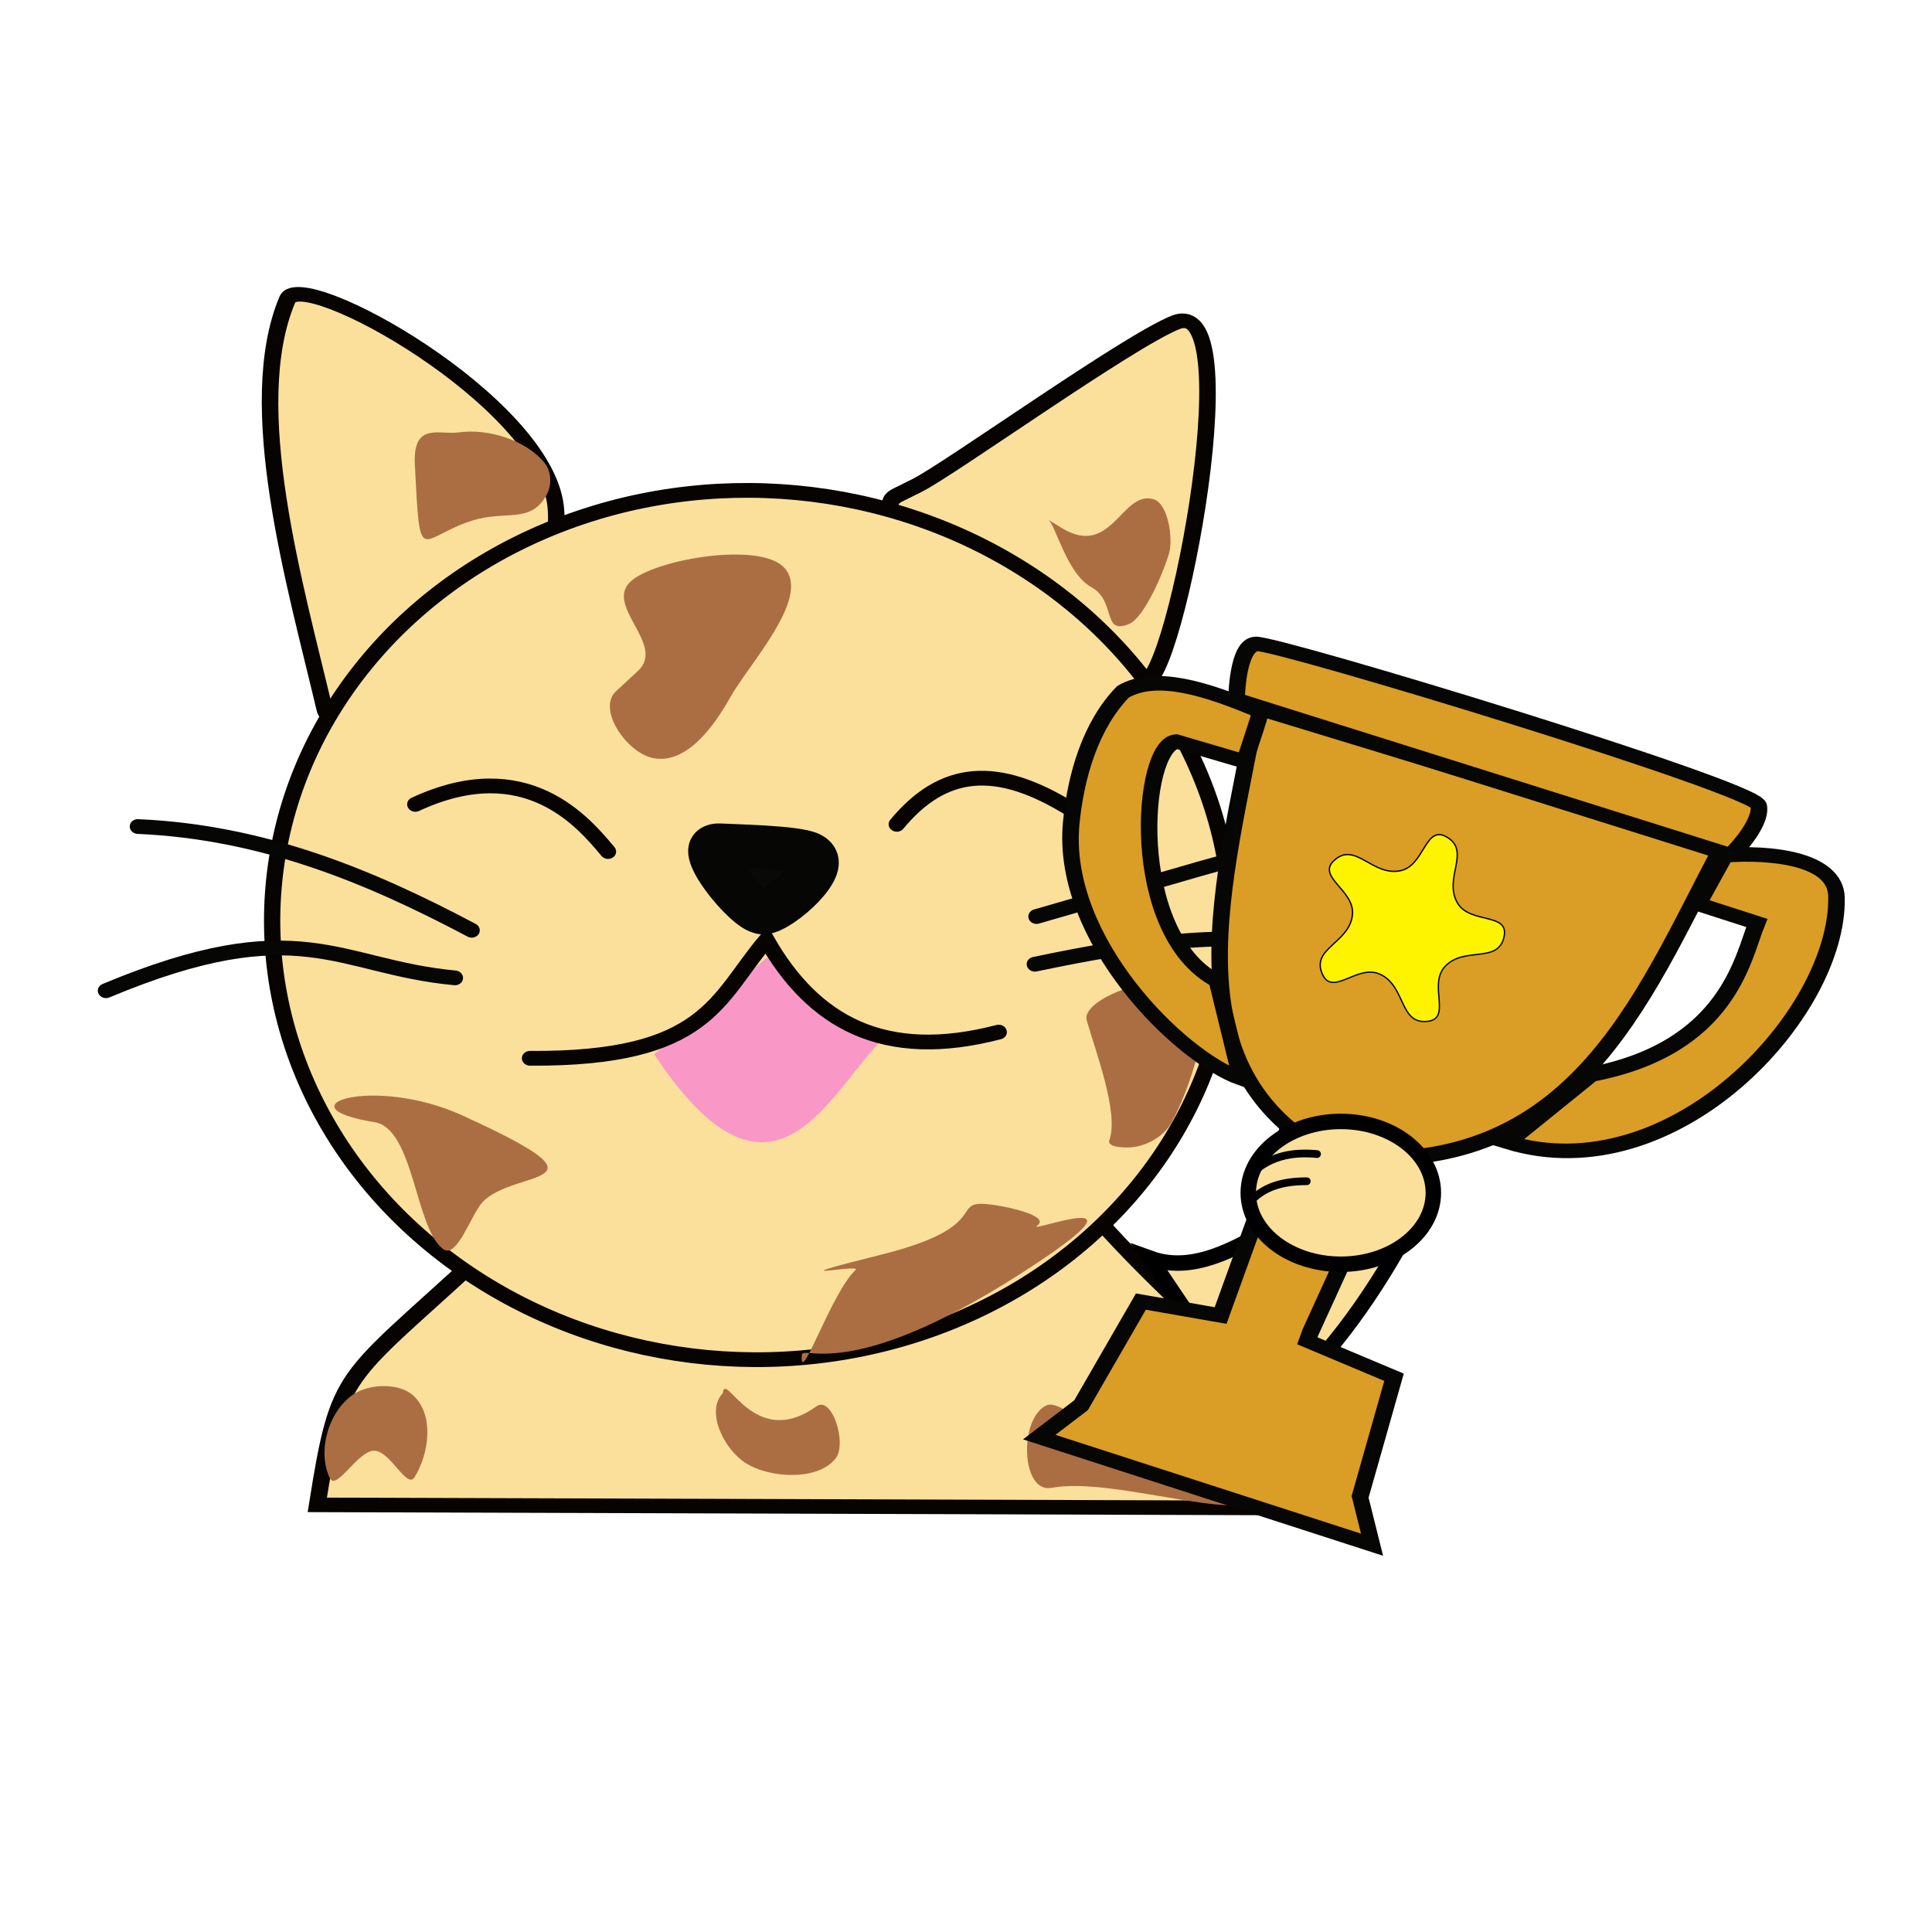 <?xml version="1.0" encoding="UTF-8" standalone="no"?>
<!-- Created with Inkscape (http://www.inkscape.org/) -->

<svg
   width="100mm"
   height="100mm"
   viewBox="0 0 100 100"
   version="1.1"
   id="svg1"
   xml:space="preserve"
   inkscape:export-filename="GatosRecompenas.svg"
   inkscape:export-xdpi="96"
   inkscape:export-ydpi="96"
   inkscape:version="1.3.2 (091e20e, 2023-11-25, custom)"
   sodipodi:docname="gatoGanador.svg"
   xmlns:inkscape="http://www.inkscape.org/namespaces/inkscape"
   xmlns:sodipodi="http://sodipodi.sourceforge.net/DTD/sodipodi-0.dtd"
   xmlns="http://www.w3.org/2000/svg"
   xmlns:svg="http://www.w3.org/2000/svg"><sodipodi:namedview
     id="namedview1"
     pagecolor="#ffffff"
     bordercolor="#000000"
     borderopacity="0.25"
     inkscape:showpageshadow="2"
     inkscape:pageopacity="0.0"
     inkscape:pagecheckerboard="0"
     inkscape:deskcolor="#d1d1d1"
     inkscape:document-units="mm"
     inkscape:zoom="0.64126689"
     inkscape:cx="151.26307"
     inkscape:cy="24.170903"
     inkscape:window-width="1366"
     inkscape:window-height="705"
     inkscape:window-x="-8"
     inkscape:window-y="-8"
     inkscape:window-maximized="1"
     inkscape:current-layer="layer1" /><defs
     id="defs1"><filter
       inkscape:collect="always"
       style="color-interpolation-filters:sRGB"
       id="filter39"
       x="-0.068"
       y="-0.049"
       width="1.136"
       height="1.098"><feGaussianBlur
         inkscape:collect="always"
         stdDeviation="0.05"
         id="feGaussianBlur39" /></filter><filter
       inkscape:collect="always"
       style="color-interpolation-filters:sRGB"
       id="filter40"
       x="-0.098"
       y="-0.06"
       width="1.196"
       height="1.121"><feGaussianBlur
         inkscape:collect="always"
         stdDeviation="0.05"
         id="feGaussianBlur40" /></filter><filter
       inkscape:collect="always"
       style="color-interpolation-filters:sRGB"
       id="filter43"
       x="-0.092"
       y="-0.08"
       width="1.185"
       height="1.16"><feGaussianBlur
         inkscape:collect="always"
         stdDeviation="0.05"
         id="feGaussianBlur43" /></filter><filter
       inkscape:collect="always"
       style="color-interpolation-filters:sRGB"
       id="filter44"
       x="-0.083"
       y="-0.093"
       width="1.167"
       height="1.186"><feGaussianBlur
         inkscape:collect="always"
         stdDeviation="0.05"
         id="feGaussianBlur44" /></filter><filter
       inkscape:collect="always"
       style="color-interpolation-filters:sRGB"
       id="filter45"
       x="-0.042"
       y="-0.06"
       width="1.085"
       height="1.119"><feGaussianBlur
         inkscape:collect="always"
         stdDeviation="0.05"
         id="feGaussianBlur45" /></filter><filter
       inkscape:collect="always"
       style="color-interpolation-filters:sRGB"
       id="filter46"
       x="-0.053"
       y="-0.07"
       width="1.105"
       height="1.14"><feGaussianBlur
         inkscape:collect="always"
         stdDeviation="0.05"
         id="feGaussianBlur46" /></filter><filter
       inkscape:collect="always"
       style="color-interpolation-filters:sRGB"
       id="filter47"
       x="-0.114"
       y="-0.105"
       width="1.227"
       height="1.209"><feGaussianBlur
         inkscape:collect="always"
         stdDeviation="0.05"
         id="feGaussianBlur47" /></filter><filter
       inkscape:collect="always"
       style="color-interpolation-filters:sRGB"
       id="filter48"
       x="-0.09"
       y="-0.13"
       width="1.181"
       height="1.26"><feGaussianBlur
         inkscape:collect="always"
         stdDeviation="0.05"
         id="feGaussianBlur48" /></filter><filter
       inkscape:collect="always"
       style="color-interpolation-filters:sRGB"
       id="filter49"
       x="-0.047"
       y="-0.084"
       width="1.093"
       height="1.168"><feGaussianBlur
         inkscape:collect="always"
         stdDeviation="0.05"
         id="feGaussianBlur49" /></filter></defs><g
     inkscape:label="Capa 1"
     inkscape:groupmode="layer"
     id="layer1"><g
       id="layer4"
       inkscape:label="gatito 2"
       transform="matrix(3.332,0.535,-0.274,2.895,-215.988,-109.205)"
       style="display:inline"><g
         inkscape:groupmode="layer"
         id="layer2-0"
         inkscape:label="manchitas"
         transform="translate(29.658,-0.782)"
         style="display:inline"><path
           style="fill:#fbe09c;fill-opacity:1;stroke:#060300;stroke-width:0.256;stroke-linecap:round;stroke-dasharray:none;paint-order:markers stroke fill"
           d="m 43.247,37.723 c -0.621,-2.082 -1.701,-5.125 -1.166,-7.122 0.168,-0.627 4.062,1.053 4.402,2.872 0.286,1.532 -1.143,3.331 -2.473,4.193 -0.224,0.145 -0.689,0.307 -0.763,0.058 z"
           id="path9-9"
           sodipodi:nodetypes="sssss"
           inkscape:label="orejaIZq" /><path
           style="display:inline;fill:#fbe09c;fill-opacity:1;stroke:#060300;stroke-width:0.256;stroke-linecap:round;stroke-dasharray:none;paint-order:markers stroke fill"
           d="m 51.987,32.094 c 0.475,-0.379 3.03,-3.147 3.721,-3.603 1.141,-0.752 0.449,6.983 -0.005,6.366 -0.856,-1.164 -4.756,-1.934 -4.004,-2.534 z"
           id="path10-2"
           sodipodi:nodetypes="sssss"
           inkscape:label="orejaDere" /><path
           style="fill:#fbe09c;fill-opacity:1;stroke:#060300;stroke-width:0.256;stroke-linecap:round;stroke-dasharray:none;paint-order:markers stroke fill"
           d="m 44.284,51.745 c 0.134,-2.448 0.218,-2.233 2.072,-4.76 l 9.334,-2.601 c 1.897,1.939 3.285,2.356 3.796,4.609 z"
           id="path11-4"
           sodipodi:nodetypes="ccccc"
           inkscape:label="cuerpo" /><g
           id="g25"
           inkscape:label="cara"
           style="display:inline"
           transform="matrix(1.48,-0.112,-0.012,1.554,8.477,-53.386)"><circle
             style="display:inline;fill:#fbe09c;fill-opacity:1;stroke:#060300;stroke-width:0.169;stroke-linecap:round;stroke-dasharray:none;paint-order:markers stroke fill"
             id="path8-4"
             cx="28.624"
             cy="62.353"
             r="4.981"
             inkscape:label="cara" /><path
             style="display:inline;fill:#f998c6;fill-opacity:1;stroke:none;stroke-width:0.096;stroke-linecap:round;stroke-opacity:1;paint-order:markers stroke fill"
             d="m 51.137,42.407 c 2.002,2.718 2.672,0.361 3.415,-0.827 l -1.832,-1.194 z"
             id="path6"
             sodipodi:nodetypes="cccc"
             transform="matrix(0.676,0.049,0.005,0.644,-7.026,34.117)" /><path
             style="fill:none;stroke:#060300;stroke-width:0.169;stroke-linecap:round;stroke-dasharray:none;paint-order:markers stroke fill"
             d="m 25.019,61.338 c 1.092,-0.708 1.761,0.029 2.041,0.331"
             id="path12-6"
             sodipodi:nodetypes="cc" /><path
             style="fill:none;stroke:#060300;stroke-width:0.169;stroke-linecap:round;stroke-dasharray:none;paint-order:markers stroke fill"
             d="m 30.014,61.048 c 0.415,-0.682 0.961,-0.815 1.805,-0.346"
             id="path13-6"
             sodipodi:nodetypes="cc" /><path
             style="display:inline;fill:none;stroke:#060300;stroke-width:0.169;stroke-linecap:round;stroke-dasharray:none;paint-order:markers stroke fill"
             d="m 26.476,64.112 c 1.834,-0.178 1.861,-0.875 2.316,-1.605 0.574,0.888 1.344,1.267 2.498,0.802"
             id="path14-1"
             sodipodi:nodetypes="ccc" /><path
             style="fill:none;fill-opacity:1;stroke:#060605;stroke-width:0.169;stroke-linecap:round;stroke-dasharray:none;stroke-opacity:1;paint-order:markers stroke fill"
             d="m 31.556,61.95 c 1.054,-0.453 2.192,-1.012 3.261,-1.331"
             id="path16-4"
             sodipodi:nodetypes="cc" /><path
             style="fill:none;fill-opacity:1;stroke:#060605;stroke-width:0.169;stroke-linecap:round;stroke-dasharray:none;stroke-opacity:1;paint-order:markers stroke fill"
             d="m 31.59,62.496 c 1.073,-0.368 2.157,-0.671 3.326,-0.464"
             id="path17-1"
             sodipodi:nodetypes="cc" /><path
             style="fill:none;fill-opacity:1;stroke:#060605;stroke-width:0.169;stroke-linecap:round;stroke-dasharray:none;stroke-opacity:1;paint-order:markers stroke fill"
             d="m 25.614,63.275 c -1.223,0.002 -1.671,-0.614 -3.591,0.522"
             id="path18-00"
             sodipodi:nodetypes="cc" /><path
             style="fill:none;fill-opacity:1;stroke:#060605;stroke-width:0.169;stroke-linecap:round;stroke-dasharray:none;stroke-opacity:1;paint-order:markers stroke fill"
             d="m 25.736,62.714 c -1.109,-0.506 -2.257,-0.897 -3.559,-0.825"
             id="path19-6"
             sodipodi:nodetypes="cc" /><path
             style="fill:#090909;fill-opacity:1;stroke:#060605;stroke-width:0.5;stroke-linecap:round;stroke-dasharray:none;stroke-opacity:1;paint-order:markers stroke fill"
             d="m 28.727,62.199 c -0.153,0.017 -0.811,-0.712 -0.516,-0.722 0.129,-0.004 0.786,-0.061 0.928,0 0.255,0.11 -0.264,0.705 -0.413,0.722 z"
             id="path20-3"
             sodipodi:nodetypes="ssss" /></g><path
           style="mix-blend-mode:normal;fill:#ab6e42;fill-opacity:1;stroke:none;stroke-width:0.3;stroke-linecap:round;paint-order:markers stroke fill;filter:url(#filter46)"
           d="m 48.876,66.546 c -1.008,-0.073 -0.063,-0.539 0.898,-0.172 1.734,0.661 0.591,0.542 0.3,0.973 -0.1,0.149 -0.201,0.672 -0.352,0.574 -0.312,-0.201 -0.431,-1.345 -0.846,-1.375 z"
           id="path29"
           sodipodi:nodetypes="sssss"
           transform="matrix(1.48,-0.112,-0.012,1.554,-26.932,-53.095)" /><path
           style="mix-blend-mode:normal;fill:#ab6e42;fill-opacity:1;stroke:none;stroke-width:0.3;stroke-linecap:round;paint-order:markers stroke fill;filter:url(#filter45)"
           d="m 53.539,68.746 c 0.014,0.377 0.233,-0.734 0.464,-1.031 0.067,-0.087 -0.928,0.258 0.258,-0.206 1.186,-0.464 0.571,-0.721 1.125,-0.683 0.169,0.011 0.567,0.069 0.446,0.188 -0.126,0.123 1.296,-0.666 -0.124,0.57 -1.665,1.449 -2.174,1.029 -2.169,1.162 z"
           id="path30"
           sodipodi:nodetypes="sssssss"
           transform="matrix(1.48,-0.112,-0.012,1.554,-26.932,-53.095)" /><path
           style="mix-blend-mode:normal;fill:#ab6e42;fill-opacity:1;stroke:none;stroke-width:0.3;stroke-linecap:round;paint-order:markers stroke fill;filter:url(#filter44)"
           d="m 49.231,59.581 c -0.529,0.255 -0.475,0.614 -0.643,-0.582 -0.069,-0.489 0.224,-0.363 0.413,-0.413 0.311,-0.082 0.716,0.017 0.928,0.258 0.08,0.091 0.096,0.248 0.052,0.361 -0.137,0.353 -0.408,0.211 -0.749,0.376 z"
           id="path31"
           sodipodi:nodetypes="ssssss"
           transform="matrix(1.48,-0.112,-0.012,1.554,-26.932,-53.095)" /><path
           style="mix-blend-mode:normal;fill:#ab6e42;fill-opacity:1;stroke:none;stroke-width:0.3;stroke-linecap:round;paint-order:markers stroke fill;filter:url(#filter43)"
           d="m 55.189,58.947 c 0.08,0.043 0.249,0.594 0.516,0.722 0.28,0.134 0.16,0.536 0.429,0.383 0.161,-0.092 0.317,-0.682 0.342,-0.866 0.022,-0.162 -0.064,-0.558 -0.225,-0.587 -0.337,-0.061 -0.365,0.728 -0.919,0.425 z"
           id="path32"
           sodipodi:nodetypes="sssssss"
           transform="matrix(1.48,-0.112,-0.012,1.554,-26.932,-53.095)" /><path
           style="mix-blend-mode:normal;fill:#ab6e42;fill-opacity:1;stroke:none;stroke-width:0.3;stroke-linecap:round;paint-order:markers stroke fill;filter:url(#filter40)"
           d="m 56.582,64.62 c -0.1,-0.275 0.867,-0.712 1.083,-0.516 0.268,0.244 0.033,1.263 -0.103,1.599 -0.059,0.147 -0.208,0.269 -0.361,0.309 -0.085,0.022 -0.277,0.034 -0.258,-0.052 0.072,-0.316 -0.227,-0.974 -0.361,-1.341 z"
           id="path35"
           sodipodi:nodetypes="ssssss"
           transform="matrix(1.48,-0.112,-0.012,1.554,-27.609,-53.041)" /><path
           style="mix-blend-mode:normal;fill:#ab6e42;fill-opacity:1;stroke:none;stroke-width:0.3;stroke-linecap:round;paint-order:markers stroke fill;filter:url(#filter39)"
           d="m 50.908,61.371 c -0.179,0.223 0.179,0.696 0.464,0.722 0.351,0.032 0.593,-0.445 0.722,-0.774 0.164,-0.416 0.743,-1.246 0.413,-1.547 -0.28,-0.256 -1.286,0.034 -1.547,0.309 -0.296,0.312 0.423,0.696 0.155,1.031 z"
           id="path36"
           sodipodi:nodetypes="sssssss"
           transform="matrix(1.48,-0.112,-0.012,1.554,-26.932,-53.095)" /><path
           style="mix-blend-mode:normal;fill:#ab6e42;fill-opacity:1;stroke:none;stroke-width:0.3;stroke-linecap:round;paint-order:markers stroke fill;filter:url(#filter47)"
           d="m 48.949,69.675 c 0.152,-0.141 0.459,-0.183 0.619,-0.052 0.24,0.198 0.227,0.643 0.103,0.928 -0.068,0.158 -0.278,-0.275 -0.449,-0.256 -0.168,0.019 -0.347,0.508 -0.428,0.359 -0.158,-0.291 -0.088,-0.755 0.155,-0.98 z"
           id="path37"
           sodipodi:nodetypes="ssssss"
           transform="matrix(1.48,-0.112,-0.012,1.554,-26.932,-53.095)" /><path
           style="mix-blend-mode:normal;fill:#ab6e42;fill-opacity:1;stroke:none;stroke-width:0.3;stroke-linecap:round;paint-order:markers stroke fill;filter:url(#filter48)"
           d="m 52.765,69.262 c -0.162,0.226 0.067,0.637 0.309,0.774 0.273,0.154 0.781,0.122 0.928,-0.155 0.098,-0.183 -0.109,-0.712 -0.258,-0.567 -0.597,0.578 -0.98,-0.318 -0.98,-0.052 z"
           id="path38"
           sodipodi:nodetypes="ssssss"
           transform="matrix(1.48,-0.112,-0.012,1.554,-26.932,-53.095)" /><path
           style="mix-blend-mode:normal;fill:#ab6e42;fill-opacity:1;stroke:none;stroke-width:0.3;stroke-linecap:round;paint-order:markers stroke fill;filter:url(#filter49)"
           d="m 56.263,69.99 c -0.31,0.101 -0.416,-0.751 -0.145,-0.934 0.153,-0.104 0.643,0.391 0.825,0.361 0.156,-0.026 0.286,-0.17 0.361,-0.309 0.531,-0.995 0.516,-0.325 0.518,-0.007 0.002,0.262 -0.404,0.593 -0.142,0.595 0.332,0.002 0.851,-0.247 0.843,0.07 -0.012,0.507 -1.603,0.009 -2.261,0.225 z"
           id="path39"
           sodipodi:nodetypes="ssssssss"
           transform="matrix(1.48,-0.112,-0.012,1.554,-26.932,-53.095)" /></g></g><path
       style="fill:#fbe09c;fill-opacity:1;stroke:#000000;stroke-width:0.8;stroke-linecap:round;stroke-dasharray:none;stroke-opacity:1;paint-order:markers stroke fill"
       d="m 59.524,65.128 c 3.033,1.102 6.067,-1.731 9.1,-3.083 l 3.683,2.661 c -1.692,2.947 -4.428,6.848 -7.334,8.513 z"
       id="path8"
       sodipodi:nodetypes="ccccc" /><g
       inkscape:groupmode="layer"
       id="layer2"
       inkscape:label="copa"
       style="display:inline"
       transform="matrix(3.332,0.535,-0.274,2.895,-215.988,-109.205)"><path
         style="fill:#da9d25;fill-opacity:1;stroke:#060605;stroke-width:0.256;stroke-linecap:round;stroke-opacity:1;paint-order:markers stroke fill;stroke-dasharray:none"
         d="m 87.16,34.268 c -0.228,3.155 -0.885,6.618 1.807,7.683 3.719,-0.216 4.482,-3.57 5.503,-6.503 z"
         id="path1"
         sodipodi:nodetypes="cccc" /><path
         style="fill:#da9d25;fill-opacity:1;stroke:#060605;stroke-width:0.256;stroke-linecap:round;stroke-opacity:1;paint-order:markers stroke fill;stroke-dasharray:none"
         d="m 87.068,33.145 c 0.339,-0.079 7.848,1.123 7.918,1.423 0.079,0.336 -0.355,0.956 -0.355,0.956 l -7.788,-1.34 c 0,0 -0.077,-0.969 0.224,-1.039 z"
         id="path2"
         sodipodi:nodetypes="ssccs" /><path
         style="fill:#da9d25;fill-opacity:1;stroke:#060605;stroke-width:0.256;stroke-linecap:round;stroke-dasharray:none;stroke-opacity:1;paint-order:markers stroke fill"
         d="m 94.54,35.541 c 0.661,-0.179 1.699,-0.273 1.768,0.422 0.204,2.046 -2.068,5.664 -4.677,5.246 l 1.183,-1.43 c 2.063,-0.853 2.148,-2.491 2.312,-3.135 l -0.927,-0.167 z"
         id="path3"
         sodipodi:nodetypes="csccccc" /><path
         style="fill:#da9d25;fill-opacity:1;stroke:#060605;stroke-width:0.256;stroke-linecap:round;stroke-dasharray:none;stroke-opacity:1;paint-order:markers stroke fill"
         d="m 87.227,34.327 c -0.057,0.307 0.06,-0.27 -0.172,0.922 l -1.066,-0.159 c -0.552,0.15 -0.479,3.521 0.956,4.099 l 0.507,1.652 c -0.961,-0.206 -2.962,-1.939 -2.961,-4.014 5.05e-4,-0.839 0.151,-1.779 0.603,-2.463 0.477,-0.429 1.273,-0.29 2.133,-0.038 z"
         id="path4"
         sodipodi:nodetypes="cccccsccc" /><path
         style="fill:#da9d25;fill-opacity:1;stroke:#060605;stroke-width:0.256;stroke-linecap:round;stroke-opacity:1;paint-order:markers stroke fill;stroke-dasharray:none"
         d="m 88.256,41.583 -0.766,3.491 -1.24,-0.02 -0.765,1.994 -0.594,0.68 5.248,0.954 -0.252,-0.809 0.346,-2.202 -1.379,-0.397 0.034,-0.156 0.943,-3.22 z"
         id="path5"
         sodipodi:nodetypes="cccccccccccc" /><path
         sodipodi:type="star"
         style="fill:#fff400;fill-opacity:1;stroke:#000000;stroke-width:0.256;stroke-linecap:round;stroke-dasharray:none;stroke-opacity:1;paint-order:markers stroke fill"
         id="path12"
         inkscape:flatsided="false"
         sodipodi:sides="5"
         sodipodi:cx="272.11758"
         sodipodi:cy="54.57946"
         sodipodi:r1="19.147139"
         sodipodi:r2="10.893351"
         sodipodi:arg1="1.072013"
         sodipodi:arg2="1.7953699"
         inkscape:rounded="0.43"
         inkscape:randomized="0"
         d="m 281.277,71.394 c -5.195,2.219 -5.983,-5.465 -11.585,-6.195 -4.787,-0.624 -7.56,6.923 -10.735,3.287 -3.716,-4.255 3.348,-7.379 2.311,-12.932 -0.886,-4.746 -8.92,-5.05 -6.443,-9.194 2.898,-4.849 8.053,0.904 13.014,-1.798 4.239,-2.309 2.046,-10.044 6.753,-8.969 5.507,1.258 1.628,7.938 5.731,11.821 3.506,3.318 10.185,-1.158 10.617,3.651 0.505,5.626 -7.046,4.002 -9.471,9.104 -2.072,4.36 4.248,9.329 -0.191,11.226 z"
         transform="matrix(0.077,0.012,-0.015,0.09,69.643,29.507)"
         inkscape:transform-center-x="-0.28148621"
         inkscape:transform-center-y="-0.039280791" /></g><ellipse
       style="fill:#fbe09c;fill-opacity:1;stroke:#000000;stroke-width:0.8;stroke-linecap:round;stroke-dasharray:none;stroke-opacity:1;paint-order:markers stroke fill"
       id="path9"
       ry="3.696"
       rx="4.79"
       cy="61.741"
       cx="69.4" /><path
       style="fill:none;fill-opacity:1;stroke:#000000;stroke-width:0.4;stroke-linecap:round;stroke-dasharray:none;stroke-opacity:1;paint-order:markers stroke fill"
       d="M 64.517,61.027 C 65.569,59.795 66.926,59.618 68.17,59.734"
       id="path10"
       sodipodi:nodetypes="cc" /><path
       style="fill:none;fill-opacity:1;stroke:#000000;stroke-width:0.4;stroke-linecap:round;stroke-dasharray:none;stroke-opacity:1;paint-order:markers stroke fill"
       d="m 64.648,62.276 c 0.722,-0.873 1.784,-1.134 2.991,-1.135"
       id="path11"
       sodipodi:nodetypes="cc" /></g></svg>
